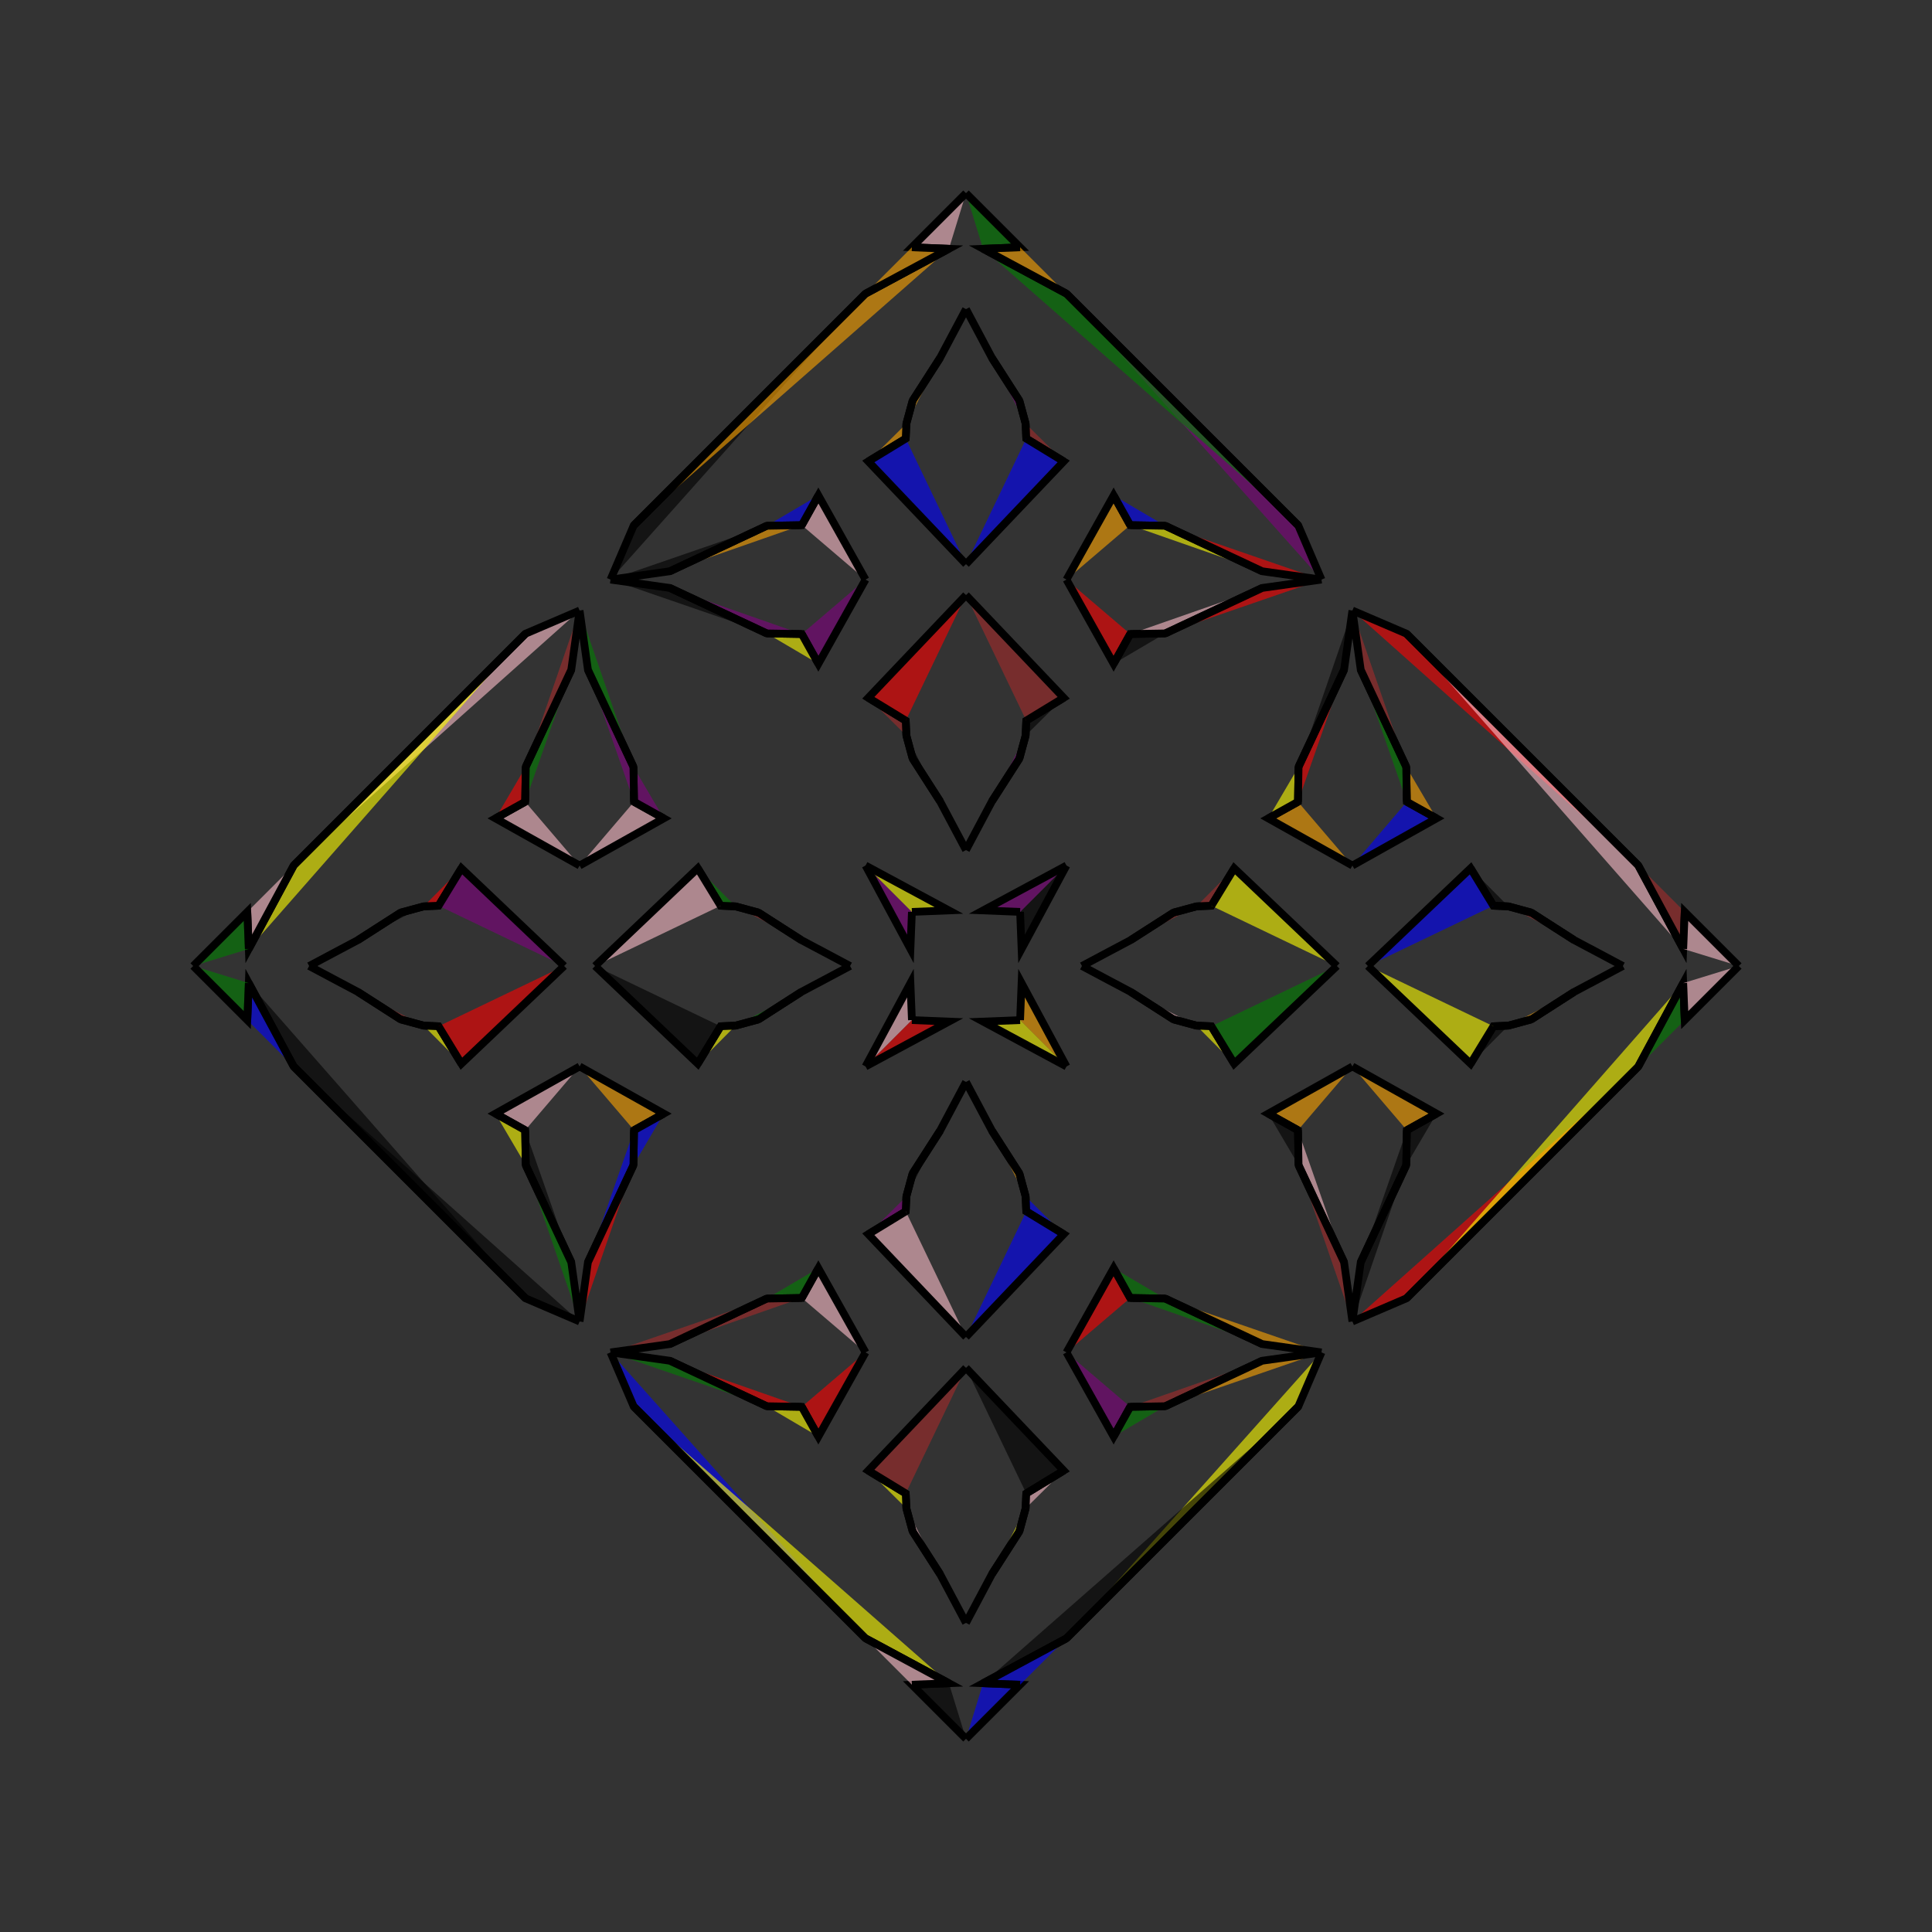<?xml version="1.0" encoding="UTF-8"?>
<svg xmlns="http://www.w3.org/2000/svg" xmlns:xlink="http://www.w3.org/1999/xlink"
     width="250" height="250" viewBox="-125.0 -125.0 250 250">
<rect x="-125.0" y="-125.0" width="250" height="250" fill="#333333" stroke="none"/>
<defs>
</defs>
<path d="M15.0,-0.0 L21.324,-3.363 L26.853,-6.911" fill="blue" fill-opacity="0.6" stroke="black" stroke-width="1" />
<path d="M15.0,-0.0 L21.324,3.363 L26.853,6.911" fill="green" fill-opacity="0.6" stroke="black" stroke-width="1" />
<path d="M21.324,-3.363 L26.853,-6.911 L29.816,-7.715" fill="brown" fill-opacity="0.6" stroke="black" stroke-width="1" />
<path d="M21.324,3.363 L26.853,6.911 L29.816,7.715" fill="pink" fill-opacity="0.6" stroke="black" stroke-width="1" />
<path d="M26.853,-6.911 L29.816,-7.715 L31.751,-7.798" fill="blue" fill-opacity="0.6" stroke="black" stroke-width="1" />
<path d="M26.853,6.911 L29.816,7.715 L31.751,7.798" fill="red" fill-opacity="0.6" stroke="black" stroke-width="1" />
<path d="M29.816,-7.715 L31.751,-7.798 L34.706,-12.644" fill="brown" fill-opacity="0.6" stroke="black" stroke-width="1" />
<path d="M29.816,7.715 L31.751,7.798 L34.706,12.644" fill="yellow" fill-opacity="0.6" stroke="black" stroke-width="1" />
<path d="M31.751,-7.798 L34.706,-12.644 L48.0,-0.0" fill="yellow" fill-opacity="0.6" stroke="black" stroke-width="1" />
<path d="M31.751,7.798 L34.706,12.644 L48.0,-0.0" fill="green" fill-opacity="0.6" stroke="black" stroke-width="1" />
<path d="M50.0,-13.0 L39.109,-19.103 L42.957,-21.248" fill="orange" fill-opacity="0.6" stroke="black" stroke-width="1" />
<path d="M50.0,13.0 L39.109,19.103 L42.957,21.248" fill="orange" fill-opacity="0.6" stroke="black" stroke-width="1" />
<path d="M39.109,-19.103 L42.957,-21.248 L43.032,-25.774" fill="yellow" fill-opacity="0.6" stroke="black" stroke-width="1" />
<path d="M39.109,19.103 L42.957,21.248 L43.032,25.774" fill="black" fill-opacity="0.6" stroke="black" stroke-width="1" />
<path d="M42.957,-21.248 L43.032,-25.774 L48.919,-38.319" fill="red" fill-opacity="0.6" stroke="black" stroke-width="1" />
<path d="M42.957,21.248 L43.032,25.774 L48.919,38.319" fill="pink" fill-opacity="0.6" stroke="black" stroke-width="1" />
<path d="M43.032,-25.774 L48.919,-38.319 L50.0,-46.0" fill="black" fill-opacity="0.6" stroke="black" stroke-width="1" />
<path d="M43.032,25.774 L48.919,38.319 L50.0,46.0" fill="brown" fill-opacity="0.6" stroke="black" stroke-width="1" />
<path d="M46.0,50.0 L43.0,57.0 L13.0,87.0" fill="yellow" fill-opacity="0.6" stroke="black" stroke-width="1" />
<path d="M46.0,-50.0 L43.0,-57.0 L13.0,-87.0" fill="purple" fill-opacity="0.6" stroke="black" stroke-width="1" />
<path d="M43.0,57.0 L13.0,87.0 L2.212,92.809" fill="black" fill-opacity="0.6" stroke="black" stroke-width="1" />
<path d="M43.0,-57.0 L13.0,-87.0 L2.212,-92.809" fill="green" fill-opacity="0.6" stroke="black" stroke-width="1" />
<path d="M13.0,-13.0 L7.191,-2.212 L7.0,-7.0" fill="black" fill-opacity="0.6" stroke="black" stroke-width="1" />
<path d="M13.0,13.0 L7.191,2.212 L7.0,7.0" fill="orange" fill-opacity="0.6" stroke="black" stroke-width="1" />
<path d="M2.212,92.809 L7.0,93.0 L0.0,100.0" fill="blue" fill-opacity="0.6" stroke="black" stroke-width="1" />
<path d="M2.212,-92.809 L7.0,-93.0 L0.0,-100.0" fill="green" fill-opacity="0.6" stroke="black" stroke-width="1" />
<path d="M-15.0,-0.0 L-21.324,-3.363 L-26.853,-6.911" fill="pink" fill-opacity="0.6" stroke="black" stroke-width="1" />
<path d="M-15.0,-0.0 L-21.324,3.363 L-26.853,6.911" fill="pink" fill-opacity="0.6" stroke="black" stroke-width="1" />
<path d="M-21.324,-3.363 L-26.853,-6.911 L-29.816,-7.715" fill="brown" fill-opacity="0.6" stroke="black" stroke-width="1" />
<path d="M-21.324,3.363 L-26.853,6.911 L-29.816,7.715" fill="green" fill-opacity="0.6" stroke="black" stroke-width="1" />
<path d="M-26.853,-6.911 L-29.816,-7.715 L-31.751,-7.798" fill="blue" fill-opacity="0.6" stroke="black" stroke-width="1" />
<path d="M-26.853,6.911 L-29.816,7.715 L-31.751,7.798" fill="red" fill-opacity="0.6" stroke="black" stroke-width="1" />
<path d="M-29.816,-7.715 L-31.751,-7.798 L-34.706,-12.644" fill="green" fill-opacity="0.6" stroke="black" stroke-width="1" />
<path d="M-29.816,7.715 L-31.751,7.798 L-34.706,12.644" fill="yellow" fill-opacity="0.6" stroke="black" stroke-width="1" />
<path d="M-31.751,-7.798 L-34.706,-12.644 L-48.0,-0.0" fill="pink" fill-opacity="0.6" stroke="black" stroke-width="1" />
<path d="M-31.751,7.798 L-34.706,12.644 L-48.0,-0.0" fill="black" fill-opacity="0.6" stroke="black" stroke-width="1" />
<path d="M-50.0,-13.0 L-39.109,-19.103 L-42.957,-21.248" fill="pink" fill-opacity="0.6" stroke="black" stroke-width="1" />
<path d="M-50.0,13.0 L-39.109,19.103 L-42.957,21.248" fill="orange" fill-opacity="0.6" stroke="black" stroke-width="1" />
<path d="M-39.109,-19.103 L-42.957,-21.248 L-43.032,-25.774" fill="purple" fill-opacity="0.6" stroke="black" stroke-width="1" />
<path d="M-39.109,19.103 L-42.957,21.248 L-43.032,25.774" fill="blue" fill-opacity="0.6" stroke="black" stroke-width="1" />
<path d="M-42.957,-21.248 L-43.032,-25.774 L-48.919,-38.319" fill="purple" fill-opacity="0.6" stroke="black" stroke-width="1" />
<path d="M-42.957,21.248 L-43.032,25.774 L-48.919,38.319" fill="blue" fill-opacity="0.6" stroke="black" stroke-width="1" />
<path d="M-43.032,-25.774 L-48.919,-38.319 L-50.0,-46.0" fill="green" fill-opacity="0.6" stroke="black" stroke-width="1" />
<path d="M-43.032,25.774 L-48.919,38.319 L-50.0,46.0" fill="red" fill-opacity="0.6" stroke="black" stroke-width="1" />
<path d="M-46.0,50.0 L-43.0,57.0 L-13.0,87.0" fill="blue" fill-opacity="0.6" stroke="black" stroke-width="1" />
<path d="M-46.0,-50.0 L-43.0,-57.0 L-13.0,-87.0" fill="black" fill-opacity="0.6" stroke="black" stroke-width="1" />
<path d="M-43.0,57.0 L-13.0,87.0 L-2.212,92.809" fill="yellow" fill-opacity="0.6" stroke="black" stroke-width="1" />
<path d="M-43.0,-57.0 L-13.0,-87.0 L-2.212,-92.809" fill="orange" fill-opacity="0.6" stroke="black" stroke-width="1" />
<path d="M-13.0,-13.0 L-7.191,-2.212 L-7.0,-7.0" fill="purple" fill-opacity="0.6" stroke="black" stroke-width="1" />
<path d="M-13.0,13.0 L-7.191,2.212 L-7.0,7.0" fill="pink" fill-opacity="0.6" stroke="black" stroke-width="1" />
<path d="M-2.212,92.809 L-7.0,93.0 L0.0,100.0" fill="black" fill-opacity="0.6" stroke="black" stroke-width="1" />
<path d="M-2.212,-92.809 L-7.0,-93.0 L0.0,-100.0" fill="pink" fill-opacity="0.6" stroke="black" stroke-width="1" />
<path d="M85.0,-0.0 L78.676,3.363 L73.147,6.911" fill="blue" fill-opacity="0.6" stroke="black" stroke-width="1" />
<path d="M85.0,-0.0 L78.676,-3.363 L73.147,-6.911" fill="pink" fill-opacity="0.6" stroke="black" stroke-width="1" />
<path d="M78.676,3.363 L73.147,6.911 L70.184,7.715" fill="orange" fill-opacity="0.6" stroke="black" stroke-width="1" />
<path d="M78.676,-3.363 L73.147,-6.911 L70.184,-7.715" fill="brown" fill-opacity="0.6" stroke="black" stroke-width="1" />
<path d="M73.147,6.911 L70.184,7.715 L68.249,7.798" fill="pink" fill-opacity="0.6" stroke="black" stroke-width="1" />
<path d="M73.147,-6.911 L70.184,-7.715 L68.249,-7.798" fill="blue" fill-opacity="0.6" stroke="black" stroke-width="1" />
<path d="M70.184,7.715 L68.249,7.798 L65.294,12.644" fill="black" fill-opacity="0.6" stroke="black" stroke-width="1" />
<path d="M70.184,-7.715 L68.249,-7.798 L65.294,-12.644" fill="black" fill-opacity="0.6" stroke="black" stroke-width="1" />
<path d="M68.249,7.798 L65.294,12.644 L52.0,-0.0" fill="yellow" fill-opacity="0.6" stroke="black" stroke-width="1" />
<path d="M68.249,-7.798 L65.294,-12.644 L52.0,-0.0" fill="blue" fill-opacity="0.6" stroke="black" stroke-width="1" />
<path d="M50.0,13.0 L60.891,19.103 L57.043,21.248" fill="orange" fill-opacity="0.6" stroke="black" stroke-width="1" />
<path d="M50.0,-13.0 L60.891,-19.103 L57.043,-21.248" fill="blue" fill-opacity="0.6" stroke="black" stroke-width="1" />
<path d="M60.891,19.103 L57.043,21.248 L56.968,25.774" fill="black" fill-opacity="0.6" stroke="black" stroke-width="1" />
<path d="M60.891,-19.103 L57.043,-21.248 L56.968,-25.774" fill="orange" fill-opacity="0.6" stroke="black" stroke-width="1" />
<path d="M57.043,21.248 L56.968,25.774 L51.081,38.319" fill="black" fill-opacity="0.6" stroke="black" stroke-width="1" />
<path d="M57.043,-21.248 L56.968,-25.774 L51.081,-38.319" fill="green" fill-opacity="0.6" stroke="black" stroke-width="1" />
<path d="M56.968,25.774 L51.081,38.319 L50.0,46.0" fill="black" fill-opacity="0.6" stroke="black" stroke-width="1" />
<path d="M56.968,-25.774 L51.081,-38.319 L50.0,-46.0" fill="brown" fill-opacity="0.6" stroke="black" stroke-width="1" />
<path d="M50.0,46.0 L57.0,43.0 L87.0,13.0" fill="red" fill-opacity="0.6" stroke="black" stroke-width="1" />
<path d="M50.0,-46.0 L57.0,-43.0 L87.0,-13.0" fill="red" fill-opacity="0.6" stroke="black" stroke-width="1" />
<path d="M57.0,43.0 L87.0,13.0 L92.809,2.212" fill="yellow" fill-opacity="0.6" stroke="black" stroke-width="1" />
<path d="M57.0,-43.0 L87.0,-13.0 L92.809,-2.212" fill="pink" fill-opacity="0.6" stroke="black" stroke-width="1" />
<path d="M87.0,13.0 L92.809,2.212 L93.0,7.0" fill="green" fill-opacity="0.6" stroke="black" stroke-width="1" />
<path d="M87.0,-13.0 L92.809,-2.212 L93.0,-7.0" fill="brown" fill-opacity="0.6" stroke="black" stroke-width="1" />
<path d="M92.809,2.212 L93.0,7.0 L100.0,-0.0" fill="pink" fill-opacity="0.6" stroke="black" stroke-width="1" />
<path d="M92.809,-2.212 L93.0,-7.0 L100.0,-0.0" fill="pink" fill-opacity="0.6" stroke="black" stroke-width="1" />
<path d="M0.0,-15.0 L3.363,-21.324 L6.911,-26.853" fill="orange" fill-opacity="0.6" stroke="black" stroke-width="1" />
<path d="M0.0,15.0 L3.363,21.324 L6.911,26.853" fill="purple" fill-opacity="0.6" stroke="black" stroke-width="1" />
<path d="M0.0,85.0 L3.363,78.676 L6.911,73.147" fill="brown" fill-opacity="0.6" stroke="black" stroke-width="1" />
<path d="M0.0,-85.0 L3.363,-78.676 L6.911,-73.147" fill="orange" fill-opacity="0.6" stroke="black" stroke-width="1" />
<path d="M3.363,-21.324 L6.911,-26.853 L7.715,-29.816" fill="purple" fill-opacity="0.6" stroke="black" stroke-width="1" />
<path d="M3.363,21.324 L6.911,26.853 L7.715,29.816" fill="orange" fill-opacity="0.6" stroke="black" stroke-width="1" />
<path d="M3.363,78.676 L6.911,73.147 L7.715,70.184" fill="yellow" fill-opacity="0.6" stroke="black" stroke-width="1" />
<path d="M3.363,-78.676 L6.911,-73.147 L7.715,-70.184" fill="purple" fill-opacity="0.6" stroke="black" stroke-width="1" />
<path d="M6.911,-26.853 L7.715,-29.816 L7.798,-31.751" fill="yellow" fill-opacity="0.6" stroke="black" stroke-width="1" />
<path d="M6.911,26.853 L7.715,29.816 L7.798,31.751" fill="red" fill-opacity="0.6" stroke="black" stroke-width="1" />
<path d="M6.911,73.147 L7.715,70.184 L7.798,68.249" fill="blue" fill-opacity="0.6" stroke="black" stroke-width="1" />
<path d="M6.911,-73.147 L7.715,-70.184 L7.798,-68.249" fill="yellow" fill-opacity="0.6" stroke="black" stroke-width="1" />
<path d="M7.715,-29.816 L7.798,-31.751 L12.644,-34.706" fill="black" fill-opacity="0.6" stroke="black" stroke-width="1" />
<path d="M7.715,29.816 L7.798,31.751 L12.644,34.706" fill="blue" fill-opacity="0.6" stroke="black" stroke-width="1" />
<path d="M7.715,70.184 L7.798,68.249 L12.644,65.294" fill="pink" fill-opacity="0.6" stroke="black" stroke-width="1" />
<path d="M7.715,-70.184 L7.798,-68.249 L12.644,-65.294" fill="brown" fill-opacity="0.6" stroke="black" stroke-width="1" />
<path d="M7.798,-31.751 L12.644,-34.706 L0.0,-48.0" fill="brown" fill-opacity="0.6" stroke="black" stroke-width="1" />
<path d="M7.798,31.751 L12.644,34.706 L0.0,48.0" fill="blue" fill-opacity="0.6" stroke="black" stroke-width="1" />
<path d="M7.798,68.249 L12.644,65.294 L0.0,52.0" fill="black" fill-opacity="0.6" stroke="black" stroke-width="1" />
<path d="M7.798,-68.249 L12.644,-65.294 L0.0,-52.0" fill="blue" fill-opacity="0.6" stroke="black" stroke-width="1" />
<path d="M13.0,-50.0 L19.103,-39.109 L21.248,-42.957" fill="red" fill-opacity="0.6" stroke="black" stroke-width="1" />
<path d="M13.0,50.0 L19.103,39.109 L21.248,42.957" fill="red" fill-opacity="0.6" stroke="black" stroke-width="1" />
<path d="M13.0,50.0 L19.103,60.891 L21.248,57.043" fill="purple" fill-opacity="0.6" stroke="black" stroke-width="1" />
<path d="M13.0,-50.0 L19.103,-60.891 L21.248,-57.043" fill="orange" fill-opacity="0.6" stroke="black" stroke-width="1" />
<path d="M19.103,-39.109 L21.248,-42.957 L25.774,-43.032" fill="black" fill-opacity="0.6" stroke="black" stroke-width="1" />
<path d="M19.103,39.109 L21.248,42.957 L25.774,43.032" fill="green" fill-opacity="0.6" stroke="black" stroke-width="1" />
<path d="M19.103,60.891 L21.248,57.043 L25.774,56.968" fill="green" fill-opacity="0.6" stroke="black" stroke-width="1" />
<path d="M19.103,-60.891 L21.248,-57.043 L25.774,-56.968" fill="blue" fill-opacity="0.6" stroke="black" stroke-width="1" />
<path d="M21.248,-42.957 L25.774,-43.032 L38.319,-48.919" fill="pink" fill-opacity="0.6" stroke="black" stroke-width="1" />
<path d="M21.248,42.957 L25.774,43.032 L38.319,48.919" fill="green" fill-opacity="0.6" stroke="black" stroke-width="1" />
<path d="M21.248,57.043 L25.774,56.968 L38.319,51.081" fill="brown" fill-opacity="0.6" stroke="black" stroke-width="1" />
<path d="M21.248,-57.043 L25.774,-56.968 L38.319,-51.081" fill="yellow" fill-opacity="0.6" stroke="black" stroke-width="1" />
<path d="M25.774,-43.032 L38.319,-48.919 L46.0,-50.0" fill="red" fill-opacity="0.6" stroke="black" stroke-width="1" />
<path d="M25.774,43.032 L38.319,48.919 L46.0,50.0" fill="orange" fill-opacity="0.6" stroke="black" stroke-width="1" />
<path d="M25.774,56.968 L38.319,51.081 L46.0,50.0" fill="orange" fill-opacity="0.6" stroke="black" stroke-width="1" />
<path d="M25.774,-56.968 L38.319,-51.081 L46.0,-50.0" fill="red" fill-opacity="0.6" stroke="black" stroke-width="1" />
<path d="M13.0,-13.0 L2.212,-7.191 L7.0,-7.0" fill="purple" fill-opacity="0.6" stroke="black" stroke-width="1" />
<path d="M13.0,13.0 L2.212,7.191 L7.0,7.0" fill="yellow" fill-opacity="0.6" stroke="black" stroke-width="1" />
<path d="M13.0,87.0 L2.212,92.809 L7.0,93.0" fill="blue" fill-opacity="0.6" stroke="black" stroke-width="1" />
<path d="M13.0,-87.0 L2.212,-92.809 L7.0,-93.0" fill="orange" fill-opacity="0.6" stroke="black" stroke-width="1" />
<path d="M0.0,85.0 L-3.363,78.676 L-6.911,73.147" fill="blue" fill-opacity="0.6" stroke="black" stroke-width="1" />
<path d="M0.0,-15.0 L-3.363,-21.324 L-6.911,-26.853" fill="purple" fill-opacity="0.6" stroke="black" stroke-width="1" />
<path d="M0.0,15.0 L-3.363,21.324 L-6.911,26.853" fill="yellow" fill-opacity="0.6" stroke="black" stroke-width="1" />
<path d="M0.0,-85.0 L-3.363,-78.676 L-6.911,-73.147" fill="green" fill-opacity="0.6" stroke="black" stroke-width="1" />
<path d="M-3.363,78.676 L-6.911,73.147 L-7.715,70.184" fill="pink" fill-opacity="0.6" stroke="black" stroke-width="1" />
<path d="M-3.363,-21.324 L-6.911,-26.853 L-7.715,-29.816" fill="black" fill-opacity="0.6" stroke="black" stroke-width="1" />
<path d="M-3.363,21.324 L-6.911,26.853 L-7.715,29.816" fill="black" fill-opacity="0.6" stroke="black" stroke-width="1" />
<path d="M-3.363,-78.676 L-6.911,-73.147 L-7.715,-70.184" fill="orange" fill-opacity="0.6" stroke="black" stroke-width="1" />
<path d="M-6.911,73.147 L-7.715,70.184 L-7.798,68.249" fill="green" fill-opacity="0.6" stroke="black" stroke-width="1" />
<path d="M-6.911,-26.853 L-7.715,-29.816 L-7.798,-31.751" fill="pink" fill-opacity="0.6" stroke="black" stroke-width="1" />
<path d="M-6.911,26.853 L-7.715,29.816 L-7.798,31.751" fill="red" fill-opacity="0.6" stroke="black" stroke-width="1" />
<path d="M-6.911,-73.147 L-7.715,-70.184 L-7.798,-68.249" fill="red" fill-opacity="0.6" stroke="black" stroke-width="1" />
<path d="M-7.715,70.184 L-7.798,68.249 L-12.644,65.294" fill="yellow" fill-opacity="0.6" stroke="black" stroke-width="1" />
<path d="M-7.715,-29.816 L-7.798,-31.751 L-12.644,-34.706" fill="brown" fill-opacity="0.6" stroke="black" stroke-width="1" />
<path d="M-7.715,29.816 L-7.798,31.751 L-12.644,34.706" fill="purple" fill-opacity="0.6" stroke="black" stroke-width="1" />
<path d="M-7.715,-70.184 L-7.798,-68.249 L-12.644,-65.294" fill="orange" fill-opacity="0.6" stroke="black" stroke-width="1" />
<path d="M-7.798,68.249 L-12.644,65.294 L0.0,52.0" fill="brown" fill-opacity="0.6" stroke="black" stroke-width="1" />
<path d="M-7.798,-31.751 L-12.644,-34.706 L0.0,-48.0" fill="red" fill-opacity="0.6" stroke="black" stroke-width="1" />
<path d="M-7.798,31.751 L-12.644,34.706 L0.0,48.0" fill="pink" fill-opacity="0.6" stroke="black" stroke-width="1" />
<path d="M-7.798,-68.249 L-12.644,-65.294 L0.0,-52.0" fill="blue" fill-opacity="0.6" stroke="black" stroke-width="1" />
<path d="M-13.0,50.0 L-19.103,60.891 L-21.248,57.043" fill="red" fill-opacity="0.6" stroke="black" stroke-width="1" />
<path d="M-13.0,-50.0 L-19.103,-39.109 L-21.248,-42.957" fill="purple" fill-opacity="0.6" stroke="black" stroke-width="1" />
<path d="M-13.0,50.0 L-19.103,39.109 L-21.248,42.957" fill="pink" fill-opacity="0.6" stroke="black" stroke-width="1" />
<path d="M-13.0,-50.0 L-19.103,-60.891 L-21.248,-57.043" fill="pink" fill-opacity="0.6" stroke="black" stroke-width="1" />
<path d="M-19.103,60.891 L-21.248,57.043 L-25.774,56.968" fill="yellow" fill-opacity="0.6" stroke="black" stroke-width="1" />
<path d="M-19.103,-39.109 L-21.248,-42.957 L-25.774,-43.032" fill="yellow" fill-opacity="0.6" stroke="black" stroke-width="1" />
<path d="M-19.103,39.109 L-21.248,42.957 L-25.774,43.032" fill="green" fill-opacity="0.6" stroke="black" stroke-width="1" />
<path d="M-19.103,-60.891 L-21.248,-57.043 L-25.774,-56.968" fill="blue" fill-opacity="0.6" stroke="black" stroke-width="1" />
<path d="M-21.248,57.043 L-25.774,56.968 L-38.319,51.081" fill="red" fill-opacity="0.6" stroke="black" stroke-width="1" />
<path d="M-21.248,-42.957 L-25.774,-43.032 L-38.319,-48.919" fill="purple" fill-opacity="0.6" stroke="black" stroke-width="1" />
<path d="M-21.248,42.957 L-25.774,43.032 L-38.319,48.919" fill="brown" fill-opacity="0.6" stroke="black" stroke-width="1" />
<path d="M-21.248,-57.043 L-25.774,-56.968 L-38.319,-51.081" fill="orange" fill-opacity="0.6" stroke="black" stroke-width="1" />
<path d="M-25.774,56.968 L-38.319,51.081 L-46.0,50.0" fill="green" fill-opacity="0.6" stroke="black" stroke-width="1" />
<path d="M-25.774,-43.032 L-38.319,-48.919 L-46.0,-50.0" fill="black" fill-opacity="0.6" stroke="black" stroke-width="1" />
<path d="M-25.774,43.032 L-38.319,48.919 L-46.0,50.0" fill="brown" fill-opacity="0.6" stroke="black" stroke-width="1" />
<path d="M-25.774,-56.968 L-38.319,-51.081 L-46.0,-50.0" fill="black" fill-opacity="0.6" stroke="black" stroke-width="1" />
<path d="M-13.0,87.0 L-2.212,92.809 L-7.0,93.0" fill="pink" fill-opacity="0.6" stroke="black" stroke-width="1" />
<path d="M-13.0,-13.0 L-2.212,-7.191 L-7.0,-7.0" fill="yellow" fill-opacity="0.6" stroke="black" stroke-width="1" />
<path d="M-13.0,13.0 L-2.212,7.191 L-7.0,7.0" fill="red" fill-opacity="0.6" stroke="black" stroke-width="1" />
<path d="M-13.0,-87.0 L-2.212,-92.809 L-7.0,-93.0" fill="orange" fill-opacity="0.6" stroke="black" stroke-width="1" />
<path d="M-85.0,-0.0 L-78.676,-3.363 L-73.147,-6.911" fill="pink" fill-opacity="0.6" stroke="black" stroke-width="1" />
<path d="M-85.0,-0.0 L-78.676,3.363 L-73.147,6.911" fill="green" fill-opacity="0.6" stroke="black" stroke-width="1" />
<path d="M-78.676,-3.363 L-73.147,-6.911 L-70.184,-7.715" fill="black" fill-opacity="0.6" stroke="black" stroke-width="1" />
<path d="M-78.676,3.363 L-73.147,6.911 L-70.184,7.715" fill="brown" fill-opacity="0.6" stroke="black" stroke-width="1" />
<path d="M-73.147,-6.911 L-70.184,-7.715 L-68.249,-7.798" fill="yellow" fill-opacity="0.6" stroke="black" stroke-width="1" />
<path d="M-73.147,6.911 L-70.184,7.715 L-68.249,7.798" fill="yellow" fill-opacity="0.6" stroke="black" stroke-width="1" />
<path d="M-70.184,-7.715 L-68.249,-7.798 L-65.294,-12.644" fill="red" fill-opacity="0.6" stroke="black" stroke-width="1" />
<path d="M-70.184,7.715 L-68.249,7.798 L-65.294,12.644" fill="yellow" fill-opacity="0.6" stroke="black" stroke-width="1" />
<path d="M-68.249,-7.798 L-65.294,-12.644 L-52.0,-0.0" fill="purple" fill-opacity="0.6" stroke="black" stroke-width="1" />
<path d="M-68.249,7.798 L-65.294,12.644 L-52.0,-0.0" fill="red" fill-opacity="0.6" stroke="black" stroke-width="1" />
<path d="M-50.0,-13.0 L-60.891,-19.103 L-57.043,-21.248" fill="pink" fill-opacity="0.6" stroke="black" stroke-width="1" />
<path d="M-50.0,13.0 L-60.891,19.103 L-57.043,21.248" fill="pink" fill-opacity="0.6" stroke="black" stroke-width="1" />
<path d="M-60.891,-19.103 L-57.043,-21.248 L-56.968,-25.774" fill="red" fill-opacity="0.6" stroke="black" stroke-width="1" />
<path d="M-60.891,19.103 L-57.043,21.248 L-56.968,25.774" fill="yellow" fill-opacity="0.6" stroke="black" stroke-width="1" />
<path d="M-57.043,-21.248 L-56.968,-25.774 L-51.081,-38.319" fill="green" fill-opacity="0.6" stroke="black" stroke-width="1" />
<path d="M-57.043,21.248 L-56.968,25.774 L-51.081,38.319" fill="black" fill-opacity="0.6" stroke="black" stroke-width="1" />
<path d="M-56.968,-25.774 L-51.081,-38.319 L-50.0,-46.0" fill="brown" fill-opacity="0.6" stroke="black" stroke-width="1" />
<path d="M-56.968,25.774 L-51.081,38.319 L-50.0,46.0" fill="green" fill-opacity="0.6" stroke="black" stroke-width="1" />
<path d="M-50.0,-46.0 L-57.0,-43.0 L-87.0,-13.0" fill="pink" fill-opacity="0.6" stroke="black" stroke-width="1" />
<path d="M-50.0,46.0 L-57.0,43.0 L-87.0,13.0" fill="black" fill-opacity="0.6" stroke="black" stroke-width="1" />
<path d="M-57.0,-43.0 L-87.0,-13.0 L-92.809,-2.212" fill="yellow" fill-opacity="0.6" stroke="black" stroke-width="1" />
<path d="M-57.0,43.0 L-87.0,13.0 L-92.809,2.212" fill="black" fill-opacity="0.6" stroke="black" stroke-width="1" />
<path d="M-87.0,-13.0 L-92.809,-2.212 L-93.0,-7.0" fill="pink" fill-opacity="0.6" stroke="black" stroke-width="1" />
<path d="M-87.0,13.0 L-92.809,2.212 L-93.0,7.0" fill="blue" fill-opacity="0.6" stroke="black" stroke-width="1" />
<path d="M-92.809,-2.212 L-93.0,-7.0 L-100.0,-0.0" fill="green" fill-opacity="0.6" stroke="black" stroke-width="1" />
<path d="M-92.809,2.212 L-93.0,7.0 L-100.0,-0.0" fill="green" fill-opacity="0.6" stroke="black" stroke-width="1" />
</svg>